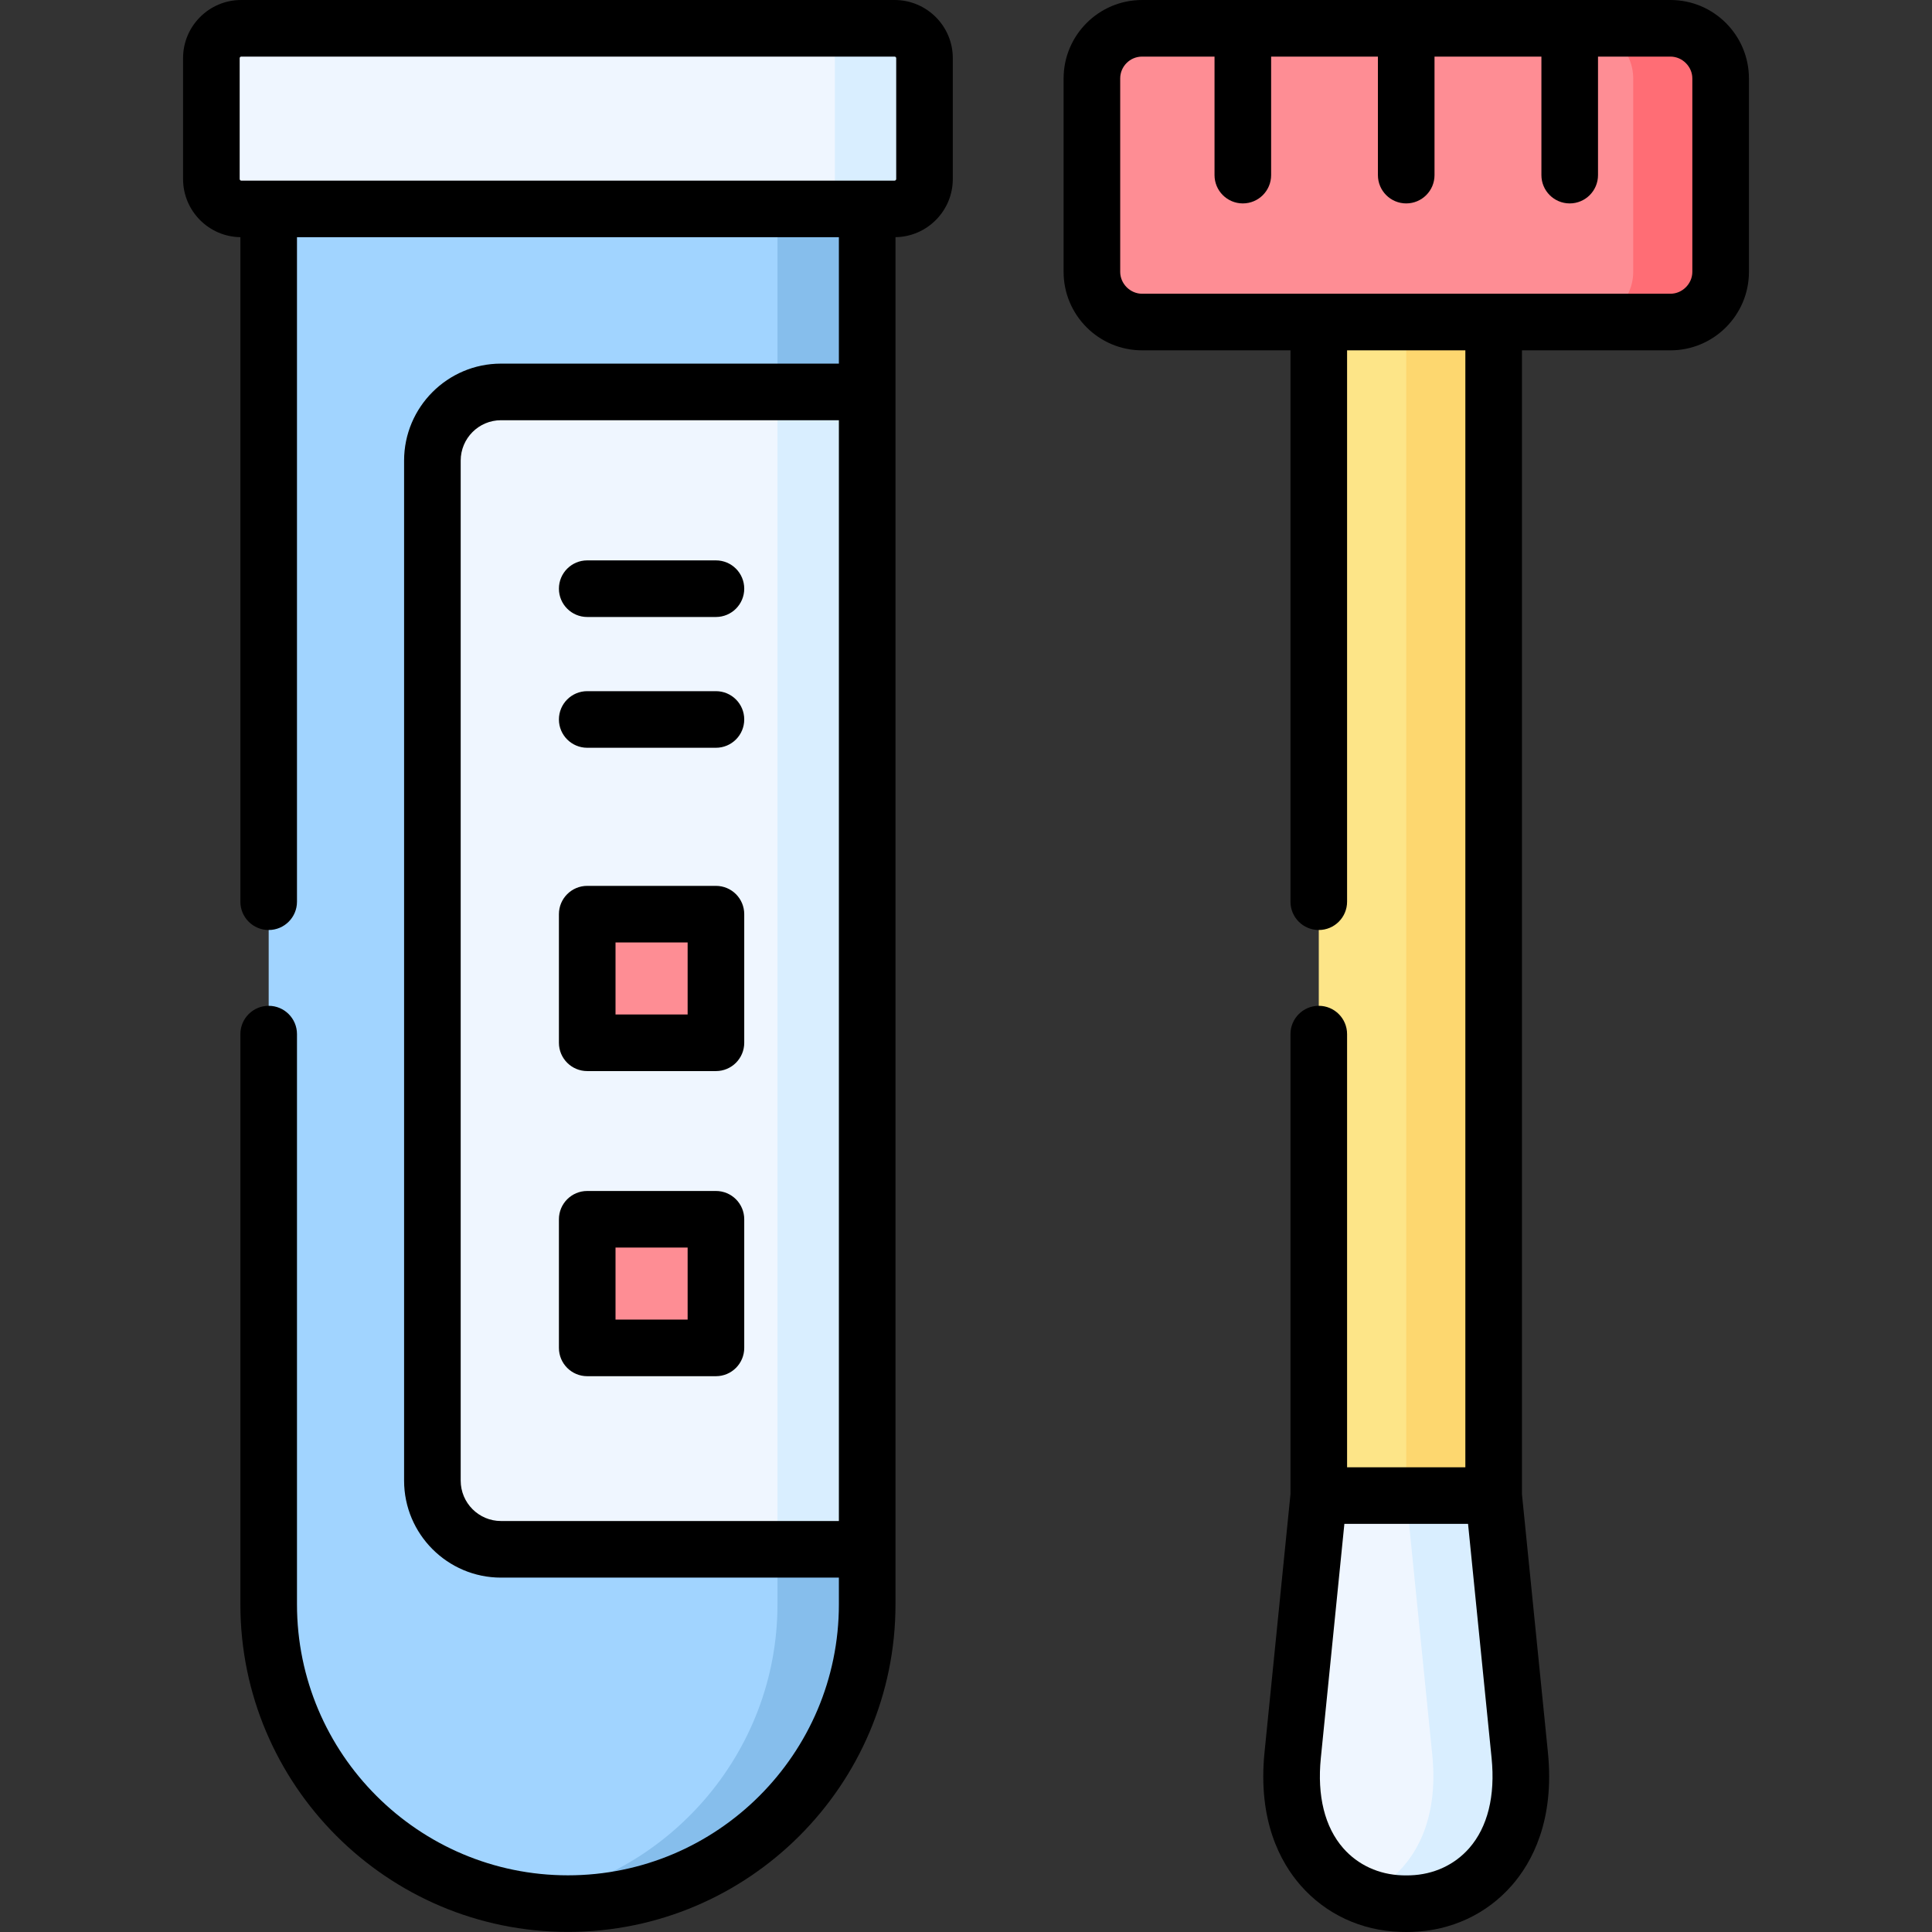 <svg id="Layer_1" enable-background="new 0 0 512 512" height="512" viewBox="0 0 512 512" width="512" xmlns="http://www.w3.org/2000/svg"><rect x="0" y="0" width="512" height="512" fill="#333333" stroke="none"/><g><g><path clip-rule="evenodd" d="m289.365 20.795v51.254c0 7.293 5.972 13.294 13.294 13.294h46.831 46.343 46.86c7.293 0 13.294-6.001 13.294-13.294v-51.254c0-7.322-6.001-13.295-13.294-13.295h-26.703-43.328-43.299-26.703c-7.323 0-13.295 5.972-13.295 13.295z" fill="#fe8d94" fill-rule="evenodd"/></g><g><path clip-rule="evenodd" d="m349.49 396.342-6.92 68.827c-2.584 25.842 12.749 38.792 28.77 39.309h.115 2.412.115c16.022-.517 31.355-13.467 28.77-39.309l-6.92-68.827z" fill="#eff6ff" fill-rule="evenodd"/></g><g><path clip-rule="evenodd" d="m349.49 85.343h46.343v310.999h-46.343z" fill="#fde588" fill-rule="evenodd"/></g><g><path clip-rule="evenodd" d="m419.521 85.343h23.171c7.293 0 13.294-6.001 13.294-13.294v-51.254c0-7.322-6.001-13.295-13.294-13.295h-23.171c7.293 0 13.294 5.972 13.294 13.295v51.254c0 7.293-6.001 13.294-13.294 13.294z" fill="#ff6d75" fill-rule="evenodd"/></g><g><path clip-rule="evenodd" d="m372.661 85.343h23.171v310.999h-23.171z" fill="#fdd76f" fill-rule="evenodd"/></g><g><path clip-rule="evenodd" d="m372.661 396.342 6.92 68.827c2.01 20.186-6.891 32.475-18.52 37.156 3.273 1.321 6.776 2.039 10.279 2.154h.115 2.412.115c16.022-.517 31.355-13.467 28.77-39.309l-6.92-68.827h-23.171z" fill="#d9eeff" fill-rule="evenodd"/></g><g><path clip-rule="evenodd" d="m71.203 55.366v369.805c0 43.616 35.69 79.308 79.305 79.308s79.305-35.691 79.305-79.308v-14.587h-97.05c-9.992 0-18.175-8.183-18.175-18.205v-270.311c0-9.992 8.183-18.205 18.175-18.205h97.05v-48.497z" fill="#a1d4ff" fill-rule="evenodd"/></g><g><path clip-rule="evenodd" d="m71.203 55.366h158.611 7.264c4.364 0 7.925-3.561 7.925-7.925v-32.045c0-4.336-3.56-7.896-7.925-7.896h-7.264-158.611-7.293c-4.336 0-7.896 3.561-7.896 7.896v32.045c0 4.364 3.56 7.925 7.896 7.925z" fill="#eff6ff" fill-rule="evenodd"/></g><g><path clip-rule="evenodd" d="m132.764 410.584h97.05v-306.72h-97.05c-9.992 0-18.175 8.212-18.175 18.205v270.311c-.001 10.021 8.183 18.204 18.175 18.204zm56.966-53.379h-34.111v-34.083h34.111zm0-80.858h-34.111v-34.083h34.111z" fill="#eff6ff" fill-rule="evenodd"/></g><g><path clip-rule="evenodd" d="m155.619 323.122h34.111v34.083h-34.111z" fill="#fe8d94" fill-rule="evenodd"/></g><g><path clip-rule="evenodd" d="m155.619 242.264h34.111v34.083h-34.111z" fill="#fe8d94" fill-rule="evenodd"/></g><g><path clip-rule="evenodd" d="m221.257 15.396v32.045c0 4.364-3.589 7.925-7.925 7.925h16.481 7.264c4.364 0 7.925-3.561 7.925-7.925v-32.045c0-4.336-3.56-7.896-7.925-7.896h-7.264-16.481c4.336 0 7.925 3.561 7.925 7.896z" fill="#d9eeff" fill-rule="evenodd"/></g><g><path clip-rule="evenodd" d="m206.039 55.366v48.498h23.775v-48.498h-16.482z" fill="#86beec" fill-rule="evenodd"/></g><g><path clip-rule="evenodd" d="m206.039 103.864h23.774v306.721h-23.774z" fill="#d9eeff" fill-rule="evenodd"/></g><g><path clip-rule="evenodd" d="m206.039 425.171c0 39.596-29.373 72.646-67.418 78.417 3.876.603 7.839.89 11.887.89 43.615 0 79.305-35.691 79.305-79.308v-14.587h-23.774z" fill="#86beec" fill-rule="evenodd"/></g><g><path d="m442.692 0h-140.033c-11.466 0-20.794 9.328-20.794 20.794v51.254c0 11.466 9.328 20.794 20.794 20.794h39.331v146.119c0 4.142 3.358 7.5 7.5 7.5s7.5-3.358 7.5-7.5v-146.118h31.343v295.999h-31.343v-114.792c0-4.142-3.358-7.5-7.5-7.5s-7.5 3.358-7.5 7.5v121.915l-6.883 68.458c-1.803 18.036 4.211 29.119 9.575 35.241 6.661 7.604 16.043 11.976 26.408 12.31.515.018 1.045.026 1.573.026.527 0 1.052-.008 1.561-.025 10.374-.335 19.756-4.707 26.417-12.311 5.363-6.122 11.378-17.205 9.574-35.245l-6.882-68.453v-303.123h39.359c11.466 0 20.794-9.328 20.794-20.794v-51.255c0-11.466-9.328-20.794-20.794-20.794zm-53.334 489.78c-3.895 4.445-9.441 7.003-15.627 7.203-.691.022-1.451.022-2.149 0-6.177-.199-11.724-2.757-15.618-7.203-4.884-5.575-6.935-13.827-5.932-23.86l6.241-62.078h32.775l6.241 62.073c1.004 10.038-1.047 18.29-5.931 23.865zm59.128-417.731c0 3.141-2.653 5.794-5.794 5.794h-140.033c-3.141 0-5.794-2.653-5.794-5.794v-51.255c0-3.195 2.599-5.794 5.794-5.794h19.203v31.407c0 4.142 3.358 7.5 7.5 7.5s7.5-3.358 7.5-7.5v-31.407h28.299v31.407c0 4.142 3.358 7.5 7.5 7.5s7.5-3.358 7.5-7.5v-31.407h28.328v31.407c0 4.142 3.358 7.5 7.5 7.5s7.5-3.358 7.5-7.5v-31.407h19.203c3.141 0 5.794 2.653 5.794 5.794z"/><path d="m237.078 0h-173.168c-8.49 0-15.396 6.907-15.396 15.396v32.044c0 8.436 6.796 15.302 15.189 15.414v176.107c0 4.142 3.358 7.5 7.5 7.5s7.5-3.358 7.5-7.5v-176.095h143.61v33.498h-89.55c-14.157 0-25.675 11.531-25.675 25.704v270.312c0 14.173 11.518 25.705 25.675 25.705h89.55v7.086c0 39.595-32.211 71.808-71.805 71.808s-71.805-32.213-71.805-71.808v-151.121c0-4.142-3.358-7.5-7.5-7.5s-7.5 3.358-7.5 7.5v151.121c0 47.866 38.94 86.808 86.805 86.808s86.805-38.942 86.805-86.808v-362.317c8.396-.128 15.189-6.987 15.189-15.413v-32.045c.001-8.489-6.919-15.396-15.424-15.396zm-14.765 403.084h-89.55c-5.886 0-10.675-4.802-10.675-10.705v-270.311c0-5.902 4.789-10.704 10.675-10.704h89.55zm15.19-355.643c0 .222-.203.425-.425.425h-173.168c-.179 0-.396-.189-.396-.425v-32.045c0-.193.204-.396.396-.396h173.168c.235 0 .425.217.425.396z"/><path d="m155.619 283.847h34.111c4.142 0 7.5-3.358 7.5-7.5v-34.083c0-4.142-3.358-7.5-7.5-7.5h-34.111c-4.142 0-7.5 3.358-7.5 7.5v34.083c0 4.142 3.358 7.5 7.5 7.5zm7.5-34.083h19.111v19.083h-19.111z"/><path d="m155.619 364.706h34.111c4.142 0 7.5-3.358 7.5-7.5v-34.083c0-4.142-3.358-7.5-7.5-7.5h-34.111c-4.142 0-7.5 3.358-7.5 7.5v34.083c0 4.142 3.358 7.5 7.5 7.5zm7.5-34.084h19.111v19.083h-19.111z"/><path d="m155.619 163.508h34.111c4.142 0 7.5-3.358 7.5-7.5s-3.358-7.5-7.5-7.5h-34.111c-4.142 0-7.5 3.358-7.5 7.5s3.358 7.5 7.5 7.5z"/><path d="m155.619 198.166h34.111c4.142 0 7.5-3.358 7.5-7.5s-3.358-7.5-7.5-7.5h-34.111c-4.142 0-7.5 3.358-7.5 7.5s3.358 7.5 7.5 7.5z"/></g></g></svg>